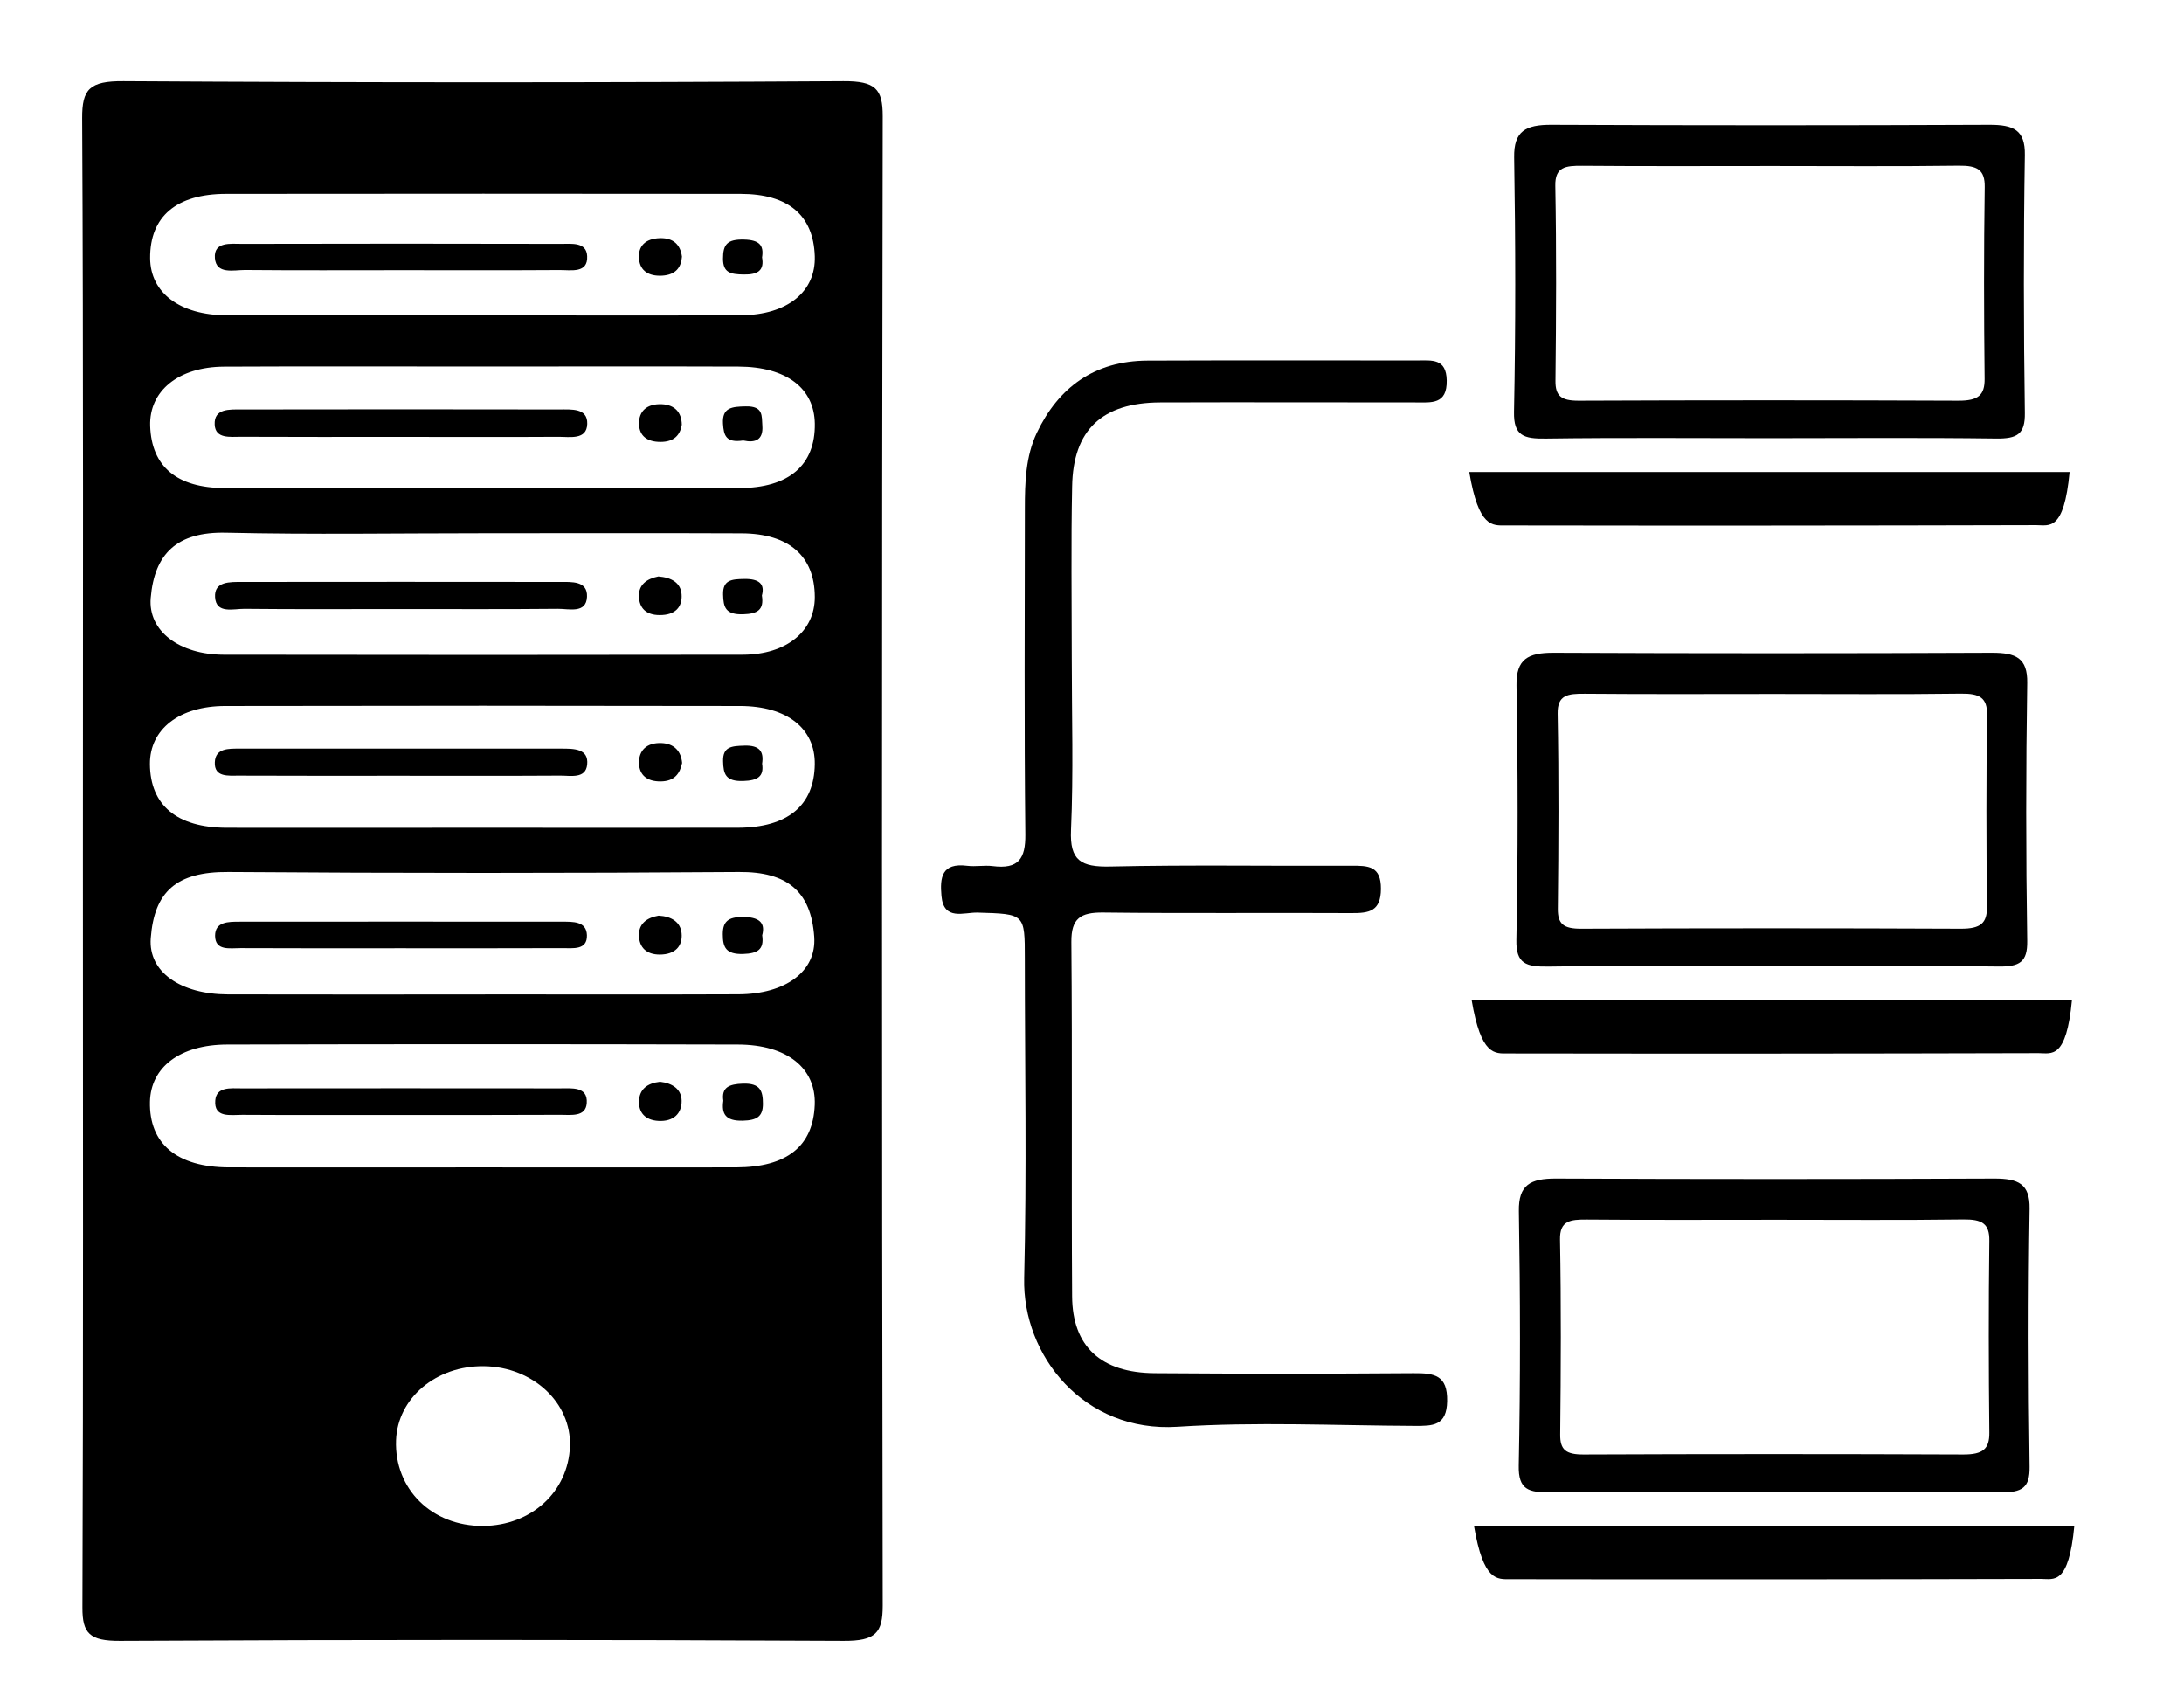 <svg id="Capa_1" data-name="Capa 1" xmlns="http://www.w3.org/2000/svg" viewBox="0 0 1080 834.89"><path d="M41,425.76c0-122.45.28-244.91-.37-367.37C40.57,44.15,44.21,40,61.09,40.13q178,1.08,356,0c15.79-.08,19.46,3.8,19.43,17.34q-.71,368.19,0,736.39c0,13.45-3.47,17.48-19.36,17.4q-178.92-.93-357.83,0c-15,.07-18.63-3.68-18.57-16.49C41.23,671.78,41,548.77,41,425.76Zm195.73,151.4c42.41,0,84.82.09,127.24,0,25.2-.07,38.1-10.45,38.93-30.85.73-18.1-13.54-29.83-38-29.89q-126.3-.33-252.6,0c-23.33.06-37.77,11.25-38.14,28.28-.46,20.79,13.33,32.39,39.05,32.46C154.42,577.25,195.58,577.16,236.75,577.16Zm2.7-167.91c41.79,0,83.57.07,125.36,0,24.76-.06,37.86-11,38.13-31.39.23-17.6-13.59-28.77-37-28.81q-127.23-.25-254.46,0c-22.89,0-37.42,11.56-37.32,28.69.13,20.37,13.3,31.45,38,31.52C154.63,409.33,197,409.25,239.45,409.25Zm-.2-145.61c-42.49,0-85,.7-127.46-.27-24.53-.56-35.42,10.64-37.24,32.28-1.39,16.43,14.34,28,36,28.05q128.4.21,256.81,0C389,323.64,403,312,402.93,295.11c-.07-20.11-12.7-31.32-36.21-31.42C324.23,263.51,281.74,263.64,239.25,263.64Zm.63,228c41.76,0,83.53.12,125.29-.05,23.17-.09,38.68-11.23,37.5-28.38-1.56-22.49-13.37-32.28-37.21-32.1q-126.22.92-252.45,0c-26-.23-36.7,9.93-38.44,32.72-1.28,16.85,14.91,27.74,38.15,27.81C155.1,491.76,197.49,491.67,239.88,491.67ZM238,181.22c-42.4,0-84.81-.15-127.22.06-22.6.11-37.1,12.06-36.52,29.35.68,20,13.17,30.64,36.87,30.67q127.22.16,254.44,0c24.57,0,37.68-11.41,37.37-31.86-.27-17.54-14.08-28.1-37.72-28.19C322.81,181.1,280.4,181.22,238,181.22Zm1.25-25.29c42.39,0,84.79.16,127.18-.06,23-.12,37.08-11.74,36.49-29.23-.68-20.15-13-30.76-36.69-30.79q-127.19-.15-254.37,0c-24.71,0-37.76,11.26-37.62,31.8.11,17.08,14.64,28.16,37.82,28.24C154.44,156,196.84,155.93,239.24,155.93Zm.15,519.51c-23.69-.34-42.78,15.72-43.55,36.64-.88,24.15,17.74,42.5,43,42.35,23.89-.14,42.17-16.9,43-39.4C282.57,693.55,263.55,675.79,239.39,675.44Z"/><path d="M196.56,551.25c-25.58,0-51.17.09-76.75-.07-5.81,0-14.06,1.63-13.36-7.09.55-6.94,7.57-6,13-6q78.63-.08,157.26,0c6.07,0,14-1.05,13.44,7.27-.46,7-7.78,5.79-13.12,5.81C250.23,551.31,223.4,551.25,196.56,551.25Z"/><path d="M357.68,544.21c-1-6.65,2.91-8.22,9.66-8.45,8.71-.28,9.93,3.65,9.93,10s-3.06,8.12-9.92,8.31C358.65,554.31,356.75,550.56,357.68,544.21Z"/><path d="M326.39,534.83c6.38.74,10.61,3.83,10.68,9.41.08,6.29-4,10.38-11.54,9.94-6.54-.39-9.8-4.2-9.54-9.92S320.07,535.54,326.39,534.83Z"/><path d="M196.68,383.54c-26.15,0-52.3.06-78.45-.06-5.35,0-12.35.89-12-6.65.31-7,6.82-6.71,12.44-6.71q79.38-.06,158.76,0c6.38,0,13.74-.06,12.93,7.91-.73,7.15-8.2,5.4-13.36,5.44C250.22,383.64,223.45,383.54,196.68,383.54Z"/><path d="M337.31,377.21c-1.05,5.19-3.74,9.08-10.61,9.13-6.68.06-10.47-3.09-10.7-8.81-.27-6.47,3.79-10.45,11.14-10.15C333.43,367.64,336.84,371.48,337.31,377.21Z"/><path d="M376.87,377.56c1,6.29-2.11,8.34-9.3,8.57-8.79.28-9.86-3.42-10-9.81-.17-7.24,4.32-7.48,10.5-7.67C375.74,368.4,377.78,371.66,376.87,377.56Z"/><path d="M197.45,301.12c-25.51,0-51,.16-76.53-.11-5.5-.06-14.06,2.64-14.57-5.77-.48-7.88,7.31-7.52,13.5-7.53q78.39-.09,156.78,0c6.1,0,14-.61,13.65,7.35-.37,8.45-8.91,5.88-14.44,5.94C249.71,301.26,223.58,301.12,197.45,301.12Z"/><path d="M325.57,285c6.43.51,11,3.06,11.47,8.77.48,6.32-3.1,10.38-10.82,10.33-6.7,0-10.07-3.44-10.27-9.18S319.67,286.18,325.57,285Z"/><path d="M376.76,294.42c1.11,7-2,9.05-9.19,9.28-8.79.28-9.86-3.41-10-9.8-.17-7.24,4.31-7.56,10.5-7.66C375.48,286.12,378.32,288.82,376.76,294.42Z"/><path d="M197.5,468.82c-26.21,0-52.42.08-78.63-.06-5.24,0-12.46,1.44-12.51-6.12,0-7,6.57-6.95,12.23-6.95q79.56-.07,159.12,0c5.58,0,12.3-.3,12.53,6.66.24,7.53-6.9,6.4-12.25,6.42C251.16,468.88,224.33,468.82,197.5,468.82Z"/><path d="M376.91,462.4c1.06,7.14-2.36,9-9.36,9.25-8.57.26-10.13-3.28-10.13-9.75,0-6.3,2.67-8.51,9.72-8.54C375.28,453.32,378.63,456.08,376.91,462.4Z"/><path d="M325.67,452.7c6.38.34,10.88,3.18,11.38,8.73.57,6.25-3.09,10.49-10.75,10.52-6.69,0-10.11-3.56-10.34-9.23S319.42,453.79,325.67,452.7Z"/><path d="M197.55,216c-26.16,0-52.31.07-78.46-.06-5.35,0-12.59,1.06-12.93-6-.39-8.1,7.35-7.49,13.45-7.5q78.46-.14,156.92,0c6.07,0,14.09-.79,13.87,7.12-.22,8.13-8.65,6.35-14.39,6.4C249.86,216.12,223.7,216,197.55,216Z"/><path d="M337.15,210c-.78,4.93-3.65,8.48-10.52,8.48-6.68,0-10.43-3-10.63-8.72-.23-6.55,4-10.21,11.27-9.91C333.6,200.15,337.07,203.78,337.15,210Z"/><path d="M367.52,217.78c-8.6,1.28-9.63-2.52-10-8.33-.45-7.93,4.29-8.41,11.32-8.53,8.67-.15,7.82,4.59,8.15,9.59C377.48,217.48,373.54,219.09,367.52,217.78Z"/><path d="M198,133.58c-25.61,0-51.23.14-76.84-.1-5.69,0-14.22,2.28-14.89-5.83-.68-8.34,7.8-7.08,13.65-7.09q78.72-.19,157.44,0c5.36,0,12.67-1,13,6.06.44,8.65-7.92,6.85-13.67,6.89C250.47,133.68,224.22,133.58,198,133.58Z"/><path d="M337.23,126.87c-.37,5.26-3,9-9.77,9.42-6.47.35-10.78-2.22-11.43-8-.73-6.46,3-10.39,10.43-10.55C333,117.61,336.47,121,337.23,126.87Z"/><path d="M376.84,127.25c1.15,6.28-1.83,8.6-9.12,8.47-6.48-.11-10.19-.88-10.19-7.83s2-9.66,10.37-9.45C375.37,118.62,377.85,121.17,376.84,127.25Z"/><path d="M530,325.48c0,28.33.87,56.69-.38,85-.66,15,4.95,18.26,19.44,17.93,39.64-.89,79.31-.19,119-.39,8.61-.05,14.88.08,14.81,11.49-.08,11-5.71,12-14.65,11.93-40.85-.22-81.72.21-122.57-.28-11.38-.14-15.95,2.89-15.85,14.59.5,58.38,0,116.77.37,175.16.16,24.87,14.3,37.83,40.9,38q64,.47,128,0c10.46-.08,16.75,1.07,16.55,13.78-.2,12.38-7.12,12.31-16.22,12.27-39.06-.17-78.25-2.08-117.13.44-46.28,3-76.75-35.22-75.8-73.54,1.3-52.57.33-105.2.32-157.81,0-22.43,0-22.15-23.33-22.86-6.73-.21-16.8,4.24-17.9-8.24-.8-9,0-16.5,12.74-14.9,4.13.52,8.46-.37,12.59.15,12.78,1.64,16.28-3.69,16.15-15.62-.57-53.76-.27-107.53-.23-161.29,0-12.73.36-25.65,5.93-37.35,10.63-22.27,28.35-35.55,54.72-35.66,44.46-.18,88.92-.06,133.38-.07,7.26,0,14.37-1.12,14.57,9.89.21,12-7.58,10.87-15.52,10.86-42.06,0-84.12-.14-126.18,0-28.78.13-43.07,13.59-43.53,41.56C529.6,268.83,530,297.16,530,325.48Z"/><path d="M874.76,216.64c-36.77,0-73.54-.31-110.31.19-10.9.15-16-1.31-15.76-13.18.84-42,.76-83.92.07-125.87-.22-12.93,5.65-16.15,18.42-16.09q108.38.47,216.75,0c11.7,0,17.57,2.54,17.37,14.89-.68,42.54-.61,85.1,0,127.64.15,10.35-3.7,12.74-14.28,12.59C949.6,216.32,912.18,216.64,874.76,216.64Zm1.69-134.58c-31.31,0-62.61.16-93.92-.11-8.48-.08-13.6.58-13.42,9.88.59,32.13.43,64.28.08,96.42-.08,7.49,2.78,9.9,11.58,9.86q93.91-.39,187.83,0c9.58,0,12.88-2.68,12.8-10.82-.35-31.61-.41-63.23.05-94.85.12-8.5-3.61-10.66-12.92-10.54C937.84,82.31,907.14,82.06,876.45,82.06Z"/><path d="M1023.43,233.37c-2.81,29.63-10.13,26.25-16.47,26.27q-131.18.35-262.34.14c-6.59,0-13.39,1.27-18.06-26.41Z"/><path d="M875.93,477.68c-36.77,0-73.55-.31-110.31.2-10.9.15-16-1.31-15.76-13.19.84-41.94.76-83.92.06-125.87-.21-12.93,5.66-16.14,18.42-16.09q108.38.47,216.76,0c11.7,0,17.57,2.55,17.37,14.89q-1,63.83,0,127.65c.14,10.34-3.7,12.73-14.28,12.59C950.77,477.37,913.35,477.68,875.93,477.68Zm1.69-134.58c-31.31,0-62.62.17-93.92-.11-8.48-.07-13.6.58-13.43,9.88.6,32.14.44,64.29.09,96.43-.08,7.49,2.78,9.9,11.57,9.86q93.92-.41,187.84,0c9.58,0,12.88-2.68,12.79-10.82-.34-31.62-.4-63.24.06-94.85.12-8.51-3.62-10.67-12.93-10.55C939,343.35,908.31,343.1,877.62,343.1Z"/><path d="M1024.6,494.41c-2.82,29.63-10.13,26.26-16.47,26.27q-131.18.36-262.34.15c-6.59,0-13.4,1.27-18.06-26.42Z"/><path d="M877.1,737.63c-36.77,0-73.55-.31-110.31.19-10.9.15-16-1.31-15.76-13.18.84-41.95.76-83.92.06-125.87-.21-12.93,5.65-16.15,18.42-16.09q108.38.47,216.76,0c11.7,0,17.56,2.55,17.37,14.89-.69,42.54-.62,85.1,0,127.64.14,10.35-3.7,12.74-14.29,12.59C951.94,737.31,914.51,737.63,877.1,737.63Zm1.69-134.58c-31.31,0-62.62.16-93.92-.11-8.48-.08-13.6.58-13.43,9.88.59,32.13.44,64.28.09,96.42-.08,7.49,2.78,9.9,11.57,9.86q93.92-.39,187.84,0c9.57,0,12.88-2.68,12.79-10.82-.34-31.61-.4-63.23,0-94.84.13-8.51-3.61-10.67-12.92-10.55C940.18,603.3,909.48,603.05,878.79,603.05Z"/><path d="M1025.77,754.36c-2.82,29.63-10.13,26.25-16.47,26.27q-131.17.35-262.34.14c-6.59,0-13.4,1.27-18.07-26.41Z"/></svg>